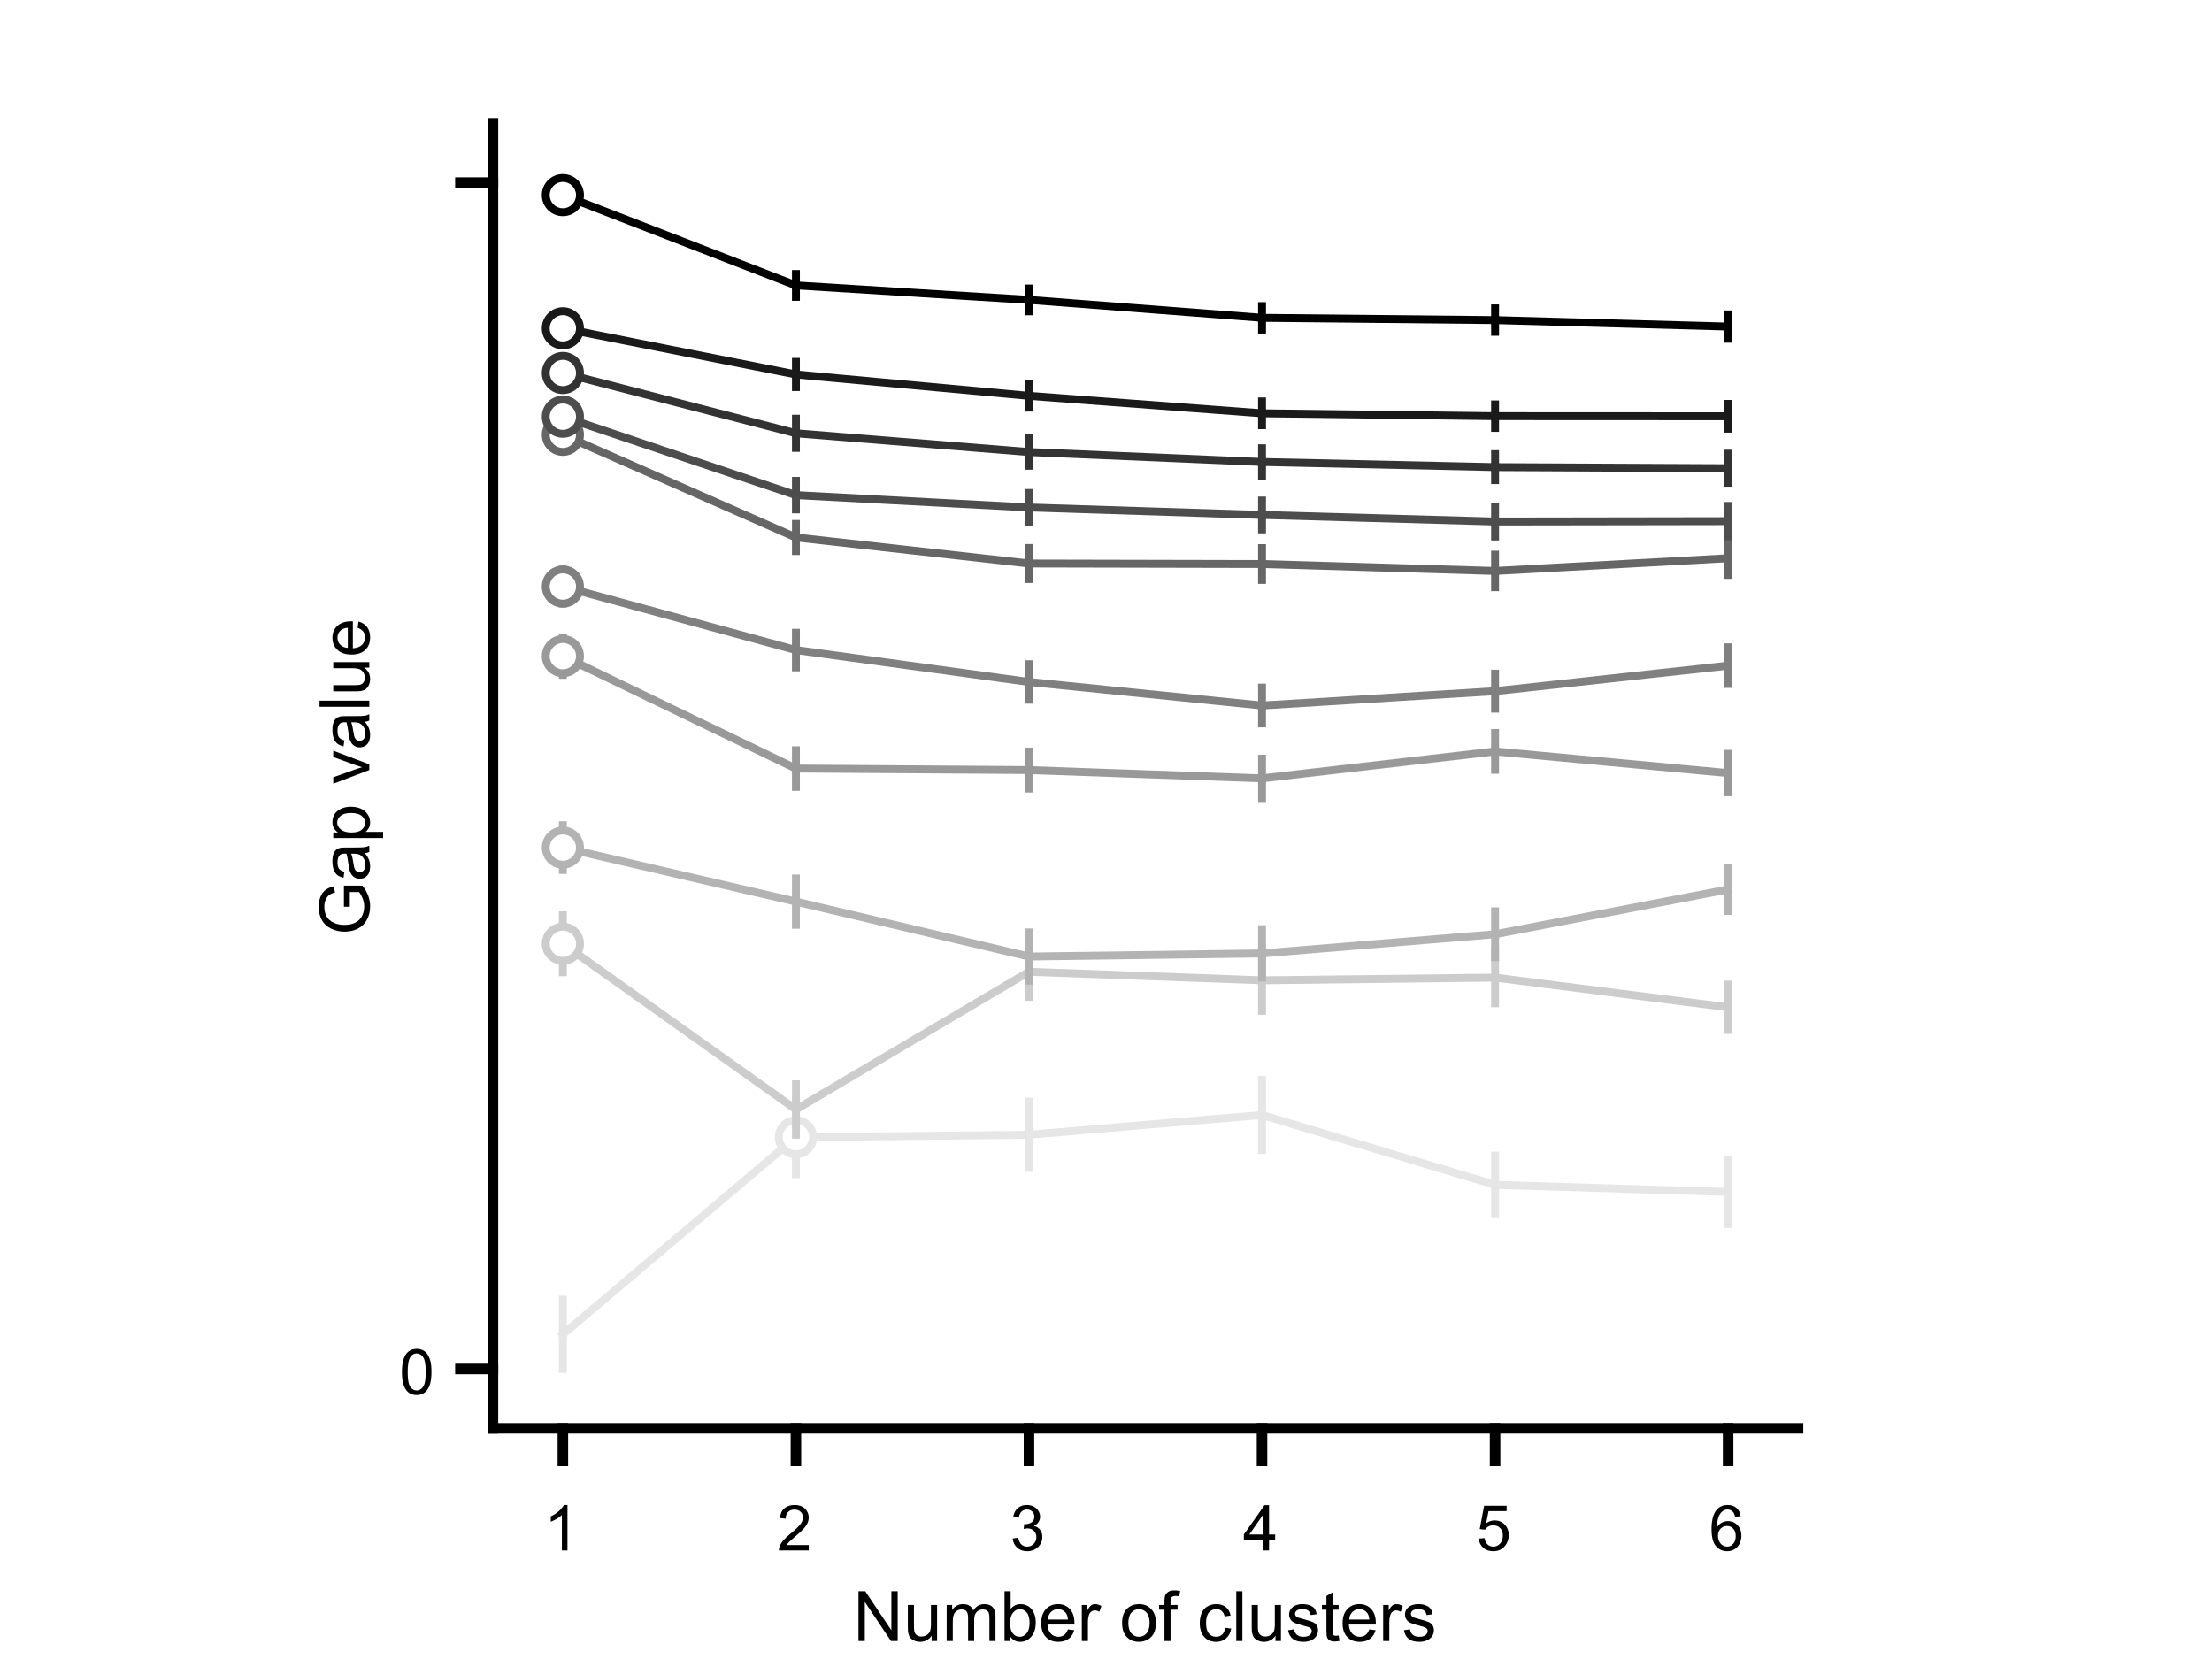 <?xml version="1.0"?>
<!DOCTYPE svg PUBLIC '-//W3C//DTD SVG 1.0//EN'
          'http://www.w3.org/TR/2001/REC-SVG-20010904/DTD/svg10.dtd'>
<svg xmlns:xlink="http://www.w3.org/1999/xlink" style="fill-opacity:1; color-rendering:auto; color-interpolation:auto; text-rendering:auto; stroke:black; stroke-linecap:square; stroke-miterlimit:10; shape-rendering:auto; stroke-opacity:1; fill:black; stroke-dasharray:none; font-weight:normal; stroke-width:1; font-family:'Dialog'; font-style:normal; stroke-linejoin:miter; font-size:12px; stroke-dashoffset:0; image-rendering:auto;" width="700" height="525" xmlns="http://www.w3.org/2000/svg"
><!--Generated by the Batik Graphics2D SVG Generator--><defs id="genericDefs"
  /><g
  ><defs id="defs1"
    ><clipPath clipPathUnits="userSpaceOnUse" id="clipPath1"
      ><path d="M0 0 L700 0 L700 525 L0 525 L0 0 Z"
      /></clipPath
    ></defs
    ><g style="fill:white; stroke:white;"
    ><rect x="0" y="0" width="700" style="clip-path:url(#clipPath1); stroke:none;" height="525"
    /></g
    ><g style="fill:white; text-rendering:optimizeSpeed; color-rendering:optimizeSpeed; image-rendering:optimizeSpeed; shape-rendering:crispEdges; stroke:white; color-interpolation:sRGB;"
    ><rect x="0" width="700" height="525" y="0" style="stroke:none;"
    /></g
    ><g style="stroke-linecap:butt; fill:rgb(230,230,230); text-rendering:geometricPrecision; image-rendering:optimizeQuality; color-rendering:optimizeQuality; stroke-linejoin:round; stroke:rgb(230,230,230); color-interpolation:linearRGB; stroke-width:2.5;"
    ><line y2="433.227" style="fill:none;" x1="178.125" x2="178.125" y1="422.257"
      /><line y2="371.573" style="fill:none;" x1="251.875" x2="251.875" y1="359.869"
      /><line y2="369.589" style="fill:none;" x1="325.625" x2="325.625" y1="359.092"
      /><line y2="363.933" style="fill:none;" x1="399.375" x2="399.375" y1="352.84"
      /><line y2="384.219" style="fill:none;" x1="473.125" x2="473.125" y1="374.962"
      /><line y2="387.336" style="fill:none;" x1="546.875" x2="546.875" y1="377.211"
      /><line y2="411.287" style="fill:none;" x1="178.125" x2="178.125" y1="422.257"
      /><line y2="348.166" style="fill:none;" x1="251.875" x2="251.875" y1="359.869"
      /><line y2="348.596" style="fill:none;" x1="325.625" x2="325.625" y1="359.092"
      /><line y2="341.747" style="fill:none;" x1="399.375" x2="399.375" y1="352.84"
      /><line y2="365.706" style="fill:none;" x1="473.125" x2="473.125" y1="374.962"
      /><line y2="367.086" style="fill:none;" x1="546.875" x2="546.875" y1="377.211"
      /><path d="M178.125 422.257 L251.875 359.869 L325.625 359.092 L399.375 352.84 L473.125 374.962 L546.875 377.211" style="fill:none; fill-rule:evenodd;"
    /></g
    ><g transform="translate(251.875,359.869)" style="fill:white; text-rendering:geometricPrecision; color-rendering:optimizeQuality; image-rendering:optimizeQuality; color-interpolation:linearRGB; stroke:white;"
    ><circle r="5.417" style="stroke:none;" cx="0" cy="0"
    /></g
    ><g transform="translate(251.875,359.869)" style="stroke-linecap:butt; fill:rgb(230,230,230); text-rendering:geometricPrecision; image-rendering:optimizeQuality; color-rendering:optimizeQuality; stroke-linejoin:round; stroke:rgb(230,230,230); color-interpolation:linearRGB; stroke-width:2.5;"
    ><path style="stroke:none;" d="M0 -4.167 C2.301 -4.167 4.167 -2.301 4.167 0 L4.167 0 C4.167 2.301 2.301 4.167 -0 4.167 C-2.301 4.167 -4.167 2.301 -4.167 -0 C-4.167 -2.301 -2.301 -4.167 0 -4.167 ZM0 -6.667 C-3.682 -6.667 -6.667 -3.682 -6.667 -0 C-6.667 3.682 -3.682 6.667 -0 6.667 C3.682 6.667 6.667 3.682 6.667 0 L6.667 0 C6.667 -3.682 3.682 -6.667 0 -6.667 Z"
      /><line transform="translate(-251.875,-359.869)" x1="178.125" x2="178.125" y1="298.65" style="fill:none; stroke:rgb(204,204,204);" y2="307.671"
      /><line transform="translate(-251.875,-359.869)" x1="251.875" x2="251.875" y1="351.1" style="fill:none; stroke:rgb(204,204,204);" y2="359.073"
      /><line transform="translate(-251.875,-359.869)" x1="325.625" x2="325.625" y1="307.519" style="fill:none; stroke:rgb(204,204,204);" y2="315.446"
      /><line transform="translate(-251.875,-359.869)" x1="399.375" x2="399.375" y1="310.221" style="fill:none; stroke:rgb(204,204,204);" y2="319.868"
      /><line transform="translate(-251.875,-359.869)" x1="473.125" x2="473.125" y1="309.365" style="fill:none; stroke:rgb(204,204,204);" y2="317.476"
      /><line transform="translate(-251.875,-359.869)" x1="546.875" x2="546.875" y1="318.76" style="fill:none; stroke:rgb(204,204,204);" y2="325.94"
      /><line transform="translate(-251.875,-359.869)" x1="178.125" x2="178.125" y1="298.65" style="fill:none; stroke:rgb(204,204,204);" y2="289.629"
      /><line transform="translate(-251.875,-359.869)" x1="251.875" x2="251.875" y1="351.1" style="fill:none; stroke:rgb(204,204,204);" y2="343.127"
      /><line transform="translate(-251.875,-359.869)" x1="325.625" x2="325.625" y1="307.519" style="fill:none; stroke:rgb(204,204,204);" y2="299.593"
      /><line transform="translate(-251.875,-359.869)" x1="399.375" x2="399.375" y1="310.221" style="fill:none; stroke:rgb(204,204,204);" y2="300.575"
      /><line transform="translate(-251.875,-359.869)" x1="473.125" x2="473.125" y1="309.365" style="fill:none; stroke:rgb(204,204,204);" y2="301.255"
      /><line transform="translate(-251.875,-359.869)" x1="546.875" x2="546.875" y1="318.76" style="fill:none; stroke:rgb(204,204,204);" y2="311.58"
      /><path d="M178.125 298.65 L251.875 351.1 L325.625 307.519 L399.375 310.221 L473.125 309.365 L546.875 318.76" style="fill:none; fill-rule:evenodd; stroke:rgb(204,204,204);" transform="translate(-251.875,-359.869)"
    /></g
    ><g transform="translate(178.125,298.65)" style="fill:white; text-rendering:geometricPrecision; color-rendering:optimizeQuality; image-rendering:optimizeQuality; color-interpolation:linearRGB; stroke:white;"
    ><circle r="5.417" style="stroke:none;" cx="0" cy="0"
    /></g
    ><g transform="translate(178.125,298.65)" style="stroke-linecap:butt; fill:rgb(204,204,204); text-rendering:geometricPrecision; image-rendering:optimizeQuality; color-rendering:optimizeQuality; stroke-linejoin:round; stroke:rgb(204,204,204); color-interpolation:linearRGB; stroke-width:2.5;"
    ><path style="stroke:none;" d="M0 -4.167 C2.301 -4.167 4.167 -2.301 4.167 0 L4.167 0 C4.167 2.301 2.301 4.167 -0 4.167 C-2.301 4.167 -4.167 2.301 -4.167 -0 C-4.167 -2.301 -2.301 -4.167 0 -4.167 ZM0 -6.667 C-3.682 -6.667 -6.667 -3.682 -6.667 -0 C-6.667 3.682 -3.682 6.667 -0 6.667 C3.682 6.667 6.667 3.682 6.667 0 L6.667 0 C6.667 -3.682 3.682 -6.667 0 -6.667 Z"
      /><line transform="translate(-178.125,-298.65)" x1="178.125" x2="178.125" y1="268.227" style="fill:none; stroke:rgb(179,179,179);" y2="275.311"
      /><line transform="translate(-178.125,-298.65)" x1="251.875" x2="251.875" y1="285.329" style="fill:none; stroke:rgb(179,179,179);" y2="292.664"
      /><line transform="translate(-178.125,-298.65)" x1="325.625" x2="325.625" y1="302.696" style="fill:none; stroke:rgb(179,179,179);" y2="310.337"
      /><line transform="translate(-178.125,-298.65)" x1="399.375" x2="399.375" y1="301.716" style="fill:none; stroke:rgb(179,179,179);" y2="309.368"
      /><line transform="translate(-178.125,-298.65)" x1="473.125" x2="473.125" y1="295.641" style="fill:none; stroke:rgb(179,179,179);" y2="302.897"
      /><line transform="translate(-178.125,-298.65)" x1="546.875" x2="546.875" y1="281.461" style="fill:none; stroke:rgb(179,179,179);" y2="288.278"
      /><line transform="translate(-178.125,-298.65)" x1="178.125" x2="178.125" y1="268.227" style="fill:none; stroke:rgb(179,179,179);" y2="261.144"
      /><line transform="translate(-178.125,-298.65)" x1="251.875" x2="251.875" y1="285.329" style="fill:none; stroke:rgb(179,179,179);" y2="277.994"
      /><line transform="translate(-178.125,-298.65)" x1="325.625" x2="325.625" y1="302.696" style="fill:none; stroke:rgb(179,179,179);" y2="295.055"
      /><line transform="translate(-178.125,-298.65)" x1="399.375" x2="399.375" y1="301.716" style="fill:none; stroke:rgb(179,179,179);" y2="294.063"
      /><line transform="translate(-178.125,-298.65)" x1="473.125" x2="473.125" y1="295.641" style="fill:none; stroke:rgb(179,179,179);" y2="288.386"
      /><line transform="translate(-178.125,-298.65)" x1="546.875" x2="546.875" y1="281.461" style="fill:none; stroke:rgb(179,179,179);" y2="274.643"
      /><path d="M178.125 268.227 L251.875 285.329 L325.625 302.696 L399.375 301.716 L473.125 295.641 L546.875 281.461" style="fill:none; fill-rule:evenodd; stroke:rgb(179,179,179);" transform="translate(-178.125,-298.65)"
    /></g
    ><g transform="translate(178.125,268.227)" style="fill:white; text-rendering:geometricPrecision; color-rendering:optimizeQuality; image-rendering:optimizeQuality; color-interpolation:linearRGB; stroke:white;"
    ><circle r="5.417" style="stroke:none;" cx="0" cy="0"
    /></g
    ><g transform="translate(178.125,268.227)" style="stroke-linecap:butt; fill:rgb(179,179,179); text-rendering:geometricPrecision; image-rendering:optimizeQuality; color-rendering:optimizeQuality; stroke-linejoin:round; stroke:rgb(179,179,179); color-interpolation:linearRGB; stroke-width:2.5;"
    ><path style="stroke:none;" d="M0 -4.167 C2.301 -4.167 4.167 -2.301 4.167 0 L4.167 0 C4.167 2.301 2.301 4.167 -0 4.167 C-2.301 4.167 -4.167 2.301 -4.167 -0 C-4.167 -2.301 -2.301 -4.167 0 -4.167 ZM0 -6.667 C-3.682 -6.667 -6.667 -3.682 -6.667 -0 C-6.667 3.682 -3.682 6.667 -0 6.667 C3.682 6.667 6.667 3.682 6.667 0 L6.667 0 C6.667 -3.682 3.682 -6.667 0 -6.667 Z"
      /><line transform="translate(-178.125,-268.227)" x1="178.125" x2="178.125" y1="207.637" style="fill:none; stroke:rgb(153,153,153);" y2="213.559"
      /><line transform="translate(-178.125,-268.227)" x1="251.875" x2="251.875" y1="243.214" style="fill:none; stroke:rgb(153,153,153);" y2="249.012"
      /><line transform="translate(-178.125,-268.227)" x1="325.625" x2="325.625" y1="243.697" style="fill:none; stroke:rgb(153,153,153);" y2="249.548"
      /><line transform="translate(-178.125,-268.227)" x1="399.375" x2="399.375" y1="246.319" style="fill:none; stroke:rgb(153,153,153);" y2="252.541"
      /><line transform="translate(-178.125,-268.227)" x1="473.125" x2="473.125" y1="237.796" style="fill:none; stroke:rgb(153,153,153);" y2="243.618"
      /><line transform="translate(-178.125,-268.227)" x1="546.875" x2="546.875" y1="244.647" style="fill:none; stroke:rgb(153,153,153);" y2="250.727"
      /><line transform="translate(-178.125,-268.227)" x1="178.125" x2="178.125" y1="207.637" style="fill:none; stroke:rgb(153,153,153);" y2="201.714"
      /><line transform="translate(-178.125,-268.227)" x1="251.875" x2="251.875" y1="243.214" style="fill:none; stroke:rgb(153,153,153);" y2="237.417"
      /><line transform="translate(-178.125,-268.227)" x1="325.625" x2="325.625" y1="243.697" style="fill:none; stroke:rgb(153,153,153);" y2="237.845"
      /><line transform="translate(-178.125,-268.227)" x1="399.375" x2="399.375" y1="246.319" style="fill:none; stroke:rgb(153,153,153);" y2="240.096"
      /><line transform="translate(-178.125,-268.227)" x1="473.125" x2="473.125" y1="237.796" style="fill:none; stroke:rgb(153,153,153);" y2="231.975"
      /><line transform="translate(-178.125,-268.227)" x1="546.875" x2="546.875" y1="244.647" style="fill:none; stroke:rgb(153,153,153);" y2="238.566"
      /><path d="M178.125 207.637 L251.875 243.214 L325.625 243.697 L399.375 246.319 L473.125 237.796 L546.875 244.647" style="fill:none; fill-rule:evenodd; stroke:rgb(153,153,153);" transform="translate(-178.125,-268.227)"
    /></g
    ><g transform="translate(178.125,207.637)" style="fill:white; text-rendering:geometricPrecision; color-rendering:optimizeQuality; image-rendering:optimizeQuality; color-interpolation:linearRGB; stroke:white;"
    ><circle r="5.417" style="stroke:none;" cx="0" cy="0"
    /></g
    ><g transform="translate(178.125,207.637)" style="stroke-linecap:butt; fill:rgb(153,153,153); text-rendering:geometricPrecision; image-rendering:optimizeQuality; color-rendering:optimizeQuality; stroke-linejoin:round; stroke:rgb(153,153,153); color-interpolation:linearRGB; stroke-width:2.5;"
    ><path style="stroke:none;" d="M0 -4.167 C2.301 -4.167 4.167 -2.301 4.167 0 L4.167 0 C4.167 2.301 2.301 4.167 -0 4.167 C-2.301 4.167 -4.167 2.301 -4.167 -0 C-4.167 -2.301 -2.301 -4.167 0 -4.167 ZM0 -6.667 C-3.682 -6.667 -6.667 -3.682 -6.667 -0 C-6.667 3.682 -3.682 6.667 -0 6.667 C3.682 6.667 6.667 3.682 6.667 0 L6.667 0 C6.667 -3.682 3.682 -6.667 0 -6.667 Z"
      /><line transform="translate(-178.125,-207.637)" x1="178.125" x2="178.125" y1="185.618" style="fill:none; stroke:gray;" y2="190.967"
      /><line transform="translate(-178.125,-207.637)" x1="251.875" x2="251.875" y1="205.715" style="fill:none; stroke:gray;" y2="211.199"
      /><line transform="translate(-178.125,-207.637)" x1="325.625" x2="325.625" y1="215.812" style="fill:none; stroke:gray;" y2="221.43"
      /><line transform="translate(-178.125,-207.637)" x1="399.375" x2="399.375" y1="223.266" style="fill:none; stroke:gray;" y2="228.933"
      /><line transform="translate(-178.125,-207.637)" x1="473.125" x2="473.125" y1="218.72" style="fill:none; stroke:gray;" y2="224.257"
      /><line transform="translate(-178.125,-207.637)" x1="546.875" x2="546.875" y1="210.647" style="fill:none; stroke:gray;" y2="216.449"
      /><line transform="translate(-178.125,-207.637)" x1="178.125" x2="178.125" y1="185.618" style="fill:none; stroke:gray;" y2="180.27"
      /><line transform="translate(-178.125,-207.637)" x1="251.875" x2="251.875" y1="205.715" style="fill:none; stroke:gray;" y2="200.231"
      /><line transform="translate(-178.125,-207.637)" x1="325.625" x2="325.625" y1="215.812" style="fill:none; stroke:gray;" y2="210.193"
      /><line transform="translate(-178.125,-207.637)" x1="399.375" x2="399.375" y1="223.266" style="fill:none; stroke:gray;" y2="217.6"
      /><line transform="translate(-178.125,-207.637)" x1="473.125" x2="473.125" y1="218.72" style="fill:none; stroke:gray;" y2="213.183"
      /><line transform="translate(-178.125,-207.637)" x1="546.875" x2="546.875" y1="210.647" style="fill:none; stroke:gray;" y2="204.845"
      /><path d="M178.125 185.618 L251.875 205.715 L325.625 215.812 L399.375 223.266 L473.125 218.72 L546.875 210.647" style="fill:none; fill-rule:evenodd; stroke:gray;" transform="translate(-178.125,-207.637)"
    /></g
    ><g transform="translate(178.125,185.618)" style="fill:white; text-rendering:geometricPrecision; color-rendering:optimizeQuality; image-rendering:optimizeQuality; color-interpolation:linearRGB; stroke:white;"
    ><circle r="5.417" style="stroke:none;" cx="0" cy="0"
    /></g
    ><g transform="translate(178.125,185.618)" style="stroke-linecap:butt; fill:gray; text-rendering:geometricPrecision; image-rendering:optimizeQuality; color-rendering:optimizeQuality; stroke-linejoin:round; stroke:gray; color-interpolation:linearRGB; stroke-width:2.5;"
    ><path style="stroke:none;" d="M0 -4.167 C2.301 -4.167 4.167 -2.301 4.167 0 L4.167 0 C4.167 2.301 2.301 4.167 -0 4.167 C-2.301 4.167 -4.167 2.301 -4.167 -0 C-4.167 -2.301 -2.301 -4.167 0 -4.167 ZM0 -6.667 C-3.682 -6.667 -6.667 -3.682 -6.667 -0 C-6.667 3.682 -3.682 6.667 -0 6.667 C3.682 6.667 6.667 3.682 6.667 0 L6.667 0 C6.667 -3.682 3.682 -6.667 0 -6.667 Z"
      /><line transform="translate(-178.125,-185.618)" x1="178.125" x2="178.125" y1="137.591" style="fill:none; stroke:rgb(102,102,102);" y2="142.396"
      /><line transform="translate(-178.125,-185.618)" x1="251.875" x2="251.875" y1="170.084" style="fill:none; stroke:rgb(102,102,102);" y2="174.375"
      /><line transform="translate(-178.125,-185.618)" x1="325.625" x2="325.625" y1="178.325" style="fill:none; stroke:rgb(102,102,102);" y2="183.233"
      /><line transform="translate(-178.125,-185.618)" x1="399.375" x2="399.375" y1="178.486" style="fill:none; stroke:rgb(102,102,102);" y2="183.518"
      /><line transform="translate(-178.125,-185.618)" x1="473.125" x2="473.125" y1="180.683" style="fill:none; stroke:rgb(102,102,102);" y2="185.836"
      /><line transform="translate(-178.125,-185.618)" x1="546.875" x2="546.875" y1="176.661" style="fill:none; stroke:rgb(102,102,102);" y2="181.928"
      /><line transform="translate(-178.125,-185.618)" x1="178.125" x2="178.125" y1="137.591" style="fill:none; stroke:rgb(102,102,102);" y2="132.786"
      /><line transform="translate(-178.125,-185.618)" x1="251.875" x2="251.875" y1="170.084" style="fill:none; stroke:rgb(102,102,102);" y2="165.792"
      /><line transform="translate(-178.125,-185.618)" x1="325.625" x2="325.625" y1="178.325" style="fill:none; stroke:rgb(102,102,102);" y2="173.417"
      /><line transform="translate(-178.125,-185.618)" x1="399.375" x2="399.375" y1="178.486" style="fill:none; stroke:rgb(102,102,102);" y2="173.454"
      /><line transform="translate(-178.125,-185.618)" x1="473.125" x2="473.125" y1="180.683" style="fill:none; stroke:rgb(102,102,102);" y2="175.53"
      /><line transform="translate(-178.125,-185.618)" x1="546.875" x2="546.875" y1="176.661" style="fill:none; stroke:rgb(102,102,102);" y2="171.393"
      /><path d="M178.125 137.591 L251.875 170.084 L325.625 178.325 L399.375 178.486 L473.125 180.683 L546.875 176.661" style="fill:none; fill-rule:evenodd; stroke:rgb(102,102,102);" transform="translate(-178.125,-185.618)"
    /></g
    ><g transform="translate(178.125,137.591)" style="fill:white; text-rendering:geometricPrecision; color-rendering:optimizeQuality; image-rendering:optimizeQuality; color-interpolation:linearRGB; stroke:white;"
    ><circle r="5.417" style="stroke:none;" cx="0" cy="0"
    /></g
    ><g transform="translate(178.125,137.591)" style="stroke-linecap:butt; fill:rgb(102,102,102); text-rendering:geometricPrecision; image-rendering:optimizeQuality; color-rendering:optimizeQuality; stroke-linejoin:round; stroke:rgb(102,102,102); color-interpolation:linearRGB; stroke-width:2.5;"
    ><path style="stroke:none;" d="M0 -4.167 C2.301 -4.167 4.167 -2.301 4.167 0 L4.167 0 C4.167 2.301 2.301 4.167 -0 4.167 C-2.301 4.167 -4.167 2.301 -4.167 -0 C-4.167 -2.301 -2.301 -4.167 0 -4.167 ZM0 -6.667 C-3.682 -6.667 -6.667 -3.682 -6.667 -0 C-6.667 3.682 -3.682 6.667 -0 6.667 C3.682 6.667 6.667 3.682 6.667 0 L6.667 0 C6.667 -3.682 3.682 -6.667 0 -6.667 Z"
      /><line transform="translate(-178.125,-137.591)" x1="178.125" x2="178.125" y1="131.863" style="fill:none; stroke:rgb(77,77,77);" y2="136.369"
      /><line transform="translate(-178.125,-137.591)" x1="251.875" x2="251.875" y1="156.686" style="fill:none; stroke:rgb(77,77,77);" y2="161.205"
      /><line transform="translate(-178.125,-137.591)" x1="325.625" x2="325.625" y1="160.592" style="fill:none; stroke:rgb(77,77,77);" y2="165.185"
      /><line transform="translate(-178.125,-137.591)" x1="399.375" x2="399.375" y1="162.959" style="fill:none; stroke:rgb(77,77,77);" y2="167.53"
      /><line transform="translate(-178.125,-137.591)" x1="473.125" x2="473.125" y1="165.043" style="fill:none; stroke:rgb(77,77,77);" y2="169.796"
      /><line transform="translate(-178.125,-137.591)" x1="546.875" x2="546.875" y1="164.924" style="fill:none; stroke:rgb(77,77,77);" y2="169.741"
      /><line transform="translate(-178.125,-137.591)" x1="178.125" x2="178.125" y1="131.863" style="fill:none; stroke:rgb(77,77,77);" y2="127.358"
      /><line transform="translate(-178.125,-137.591)" x1="251.875" x2="251.875" y1="156.686" style="fill:none; stroke:rgb(77,77,77);" y2="152.167"
      /><line transform="translate(-178.125,-137.591)" x1="325.625" x2="325.625" y1="160.592" style="fill:none; stroke:rgb(77,77,77);" y2="156"
      /><line transform="translate(-178.125,-137.591)" x1="399.375" x2="399.375" y1="162.959" style="fill:none; stroke:rgb(77,77,77);" y2="158.389"
      /><line transform="translate(-178.125,-137.591)" x1="473.125" x2="473.125" y1="165.043" style="fill:none; stroke:rgb(77,77,77);" y2="160.29"
      /><line transform="translate(-178.125,-137.591)" x1="546.875" x2="546.875" y1="164.924" style="fill:none; stroke:rgb(77,77,77);" y2="160.107"
      /><path d="M178.125 131.863 L251.875 156.686 L325.625 160.592 L399.375 162.959 L473.125 165.043 L546.875 164.924" style="fill:none; fill-rule:evenodd; stroke:rgb(77,77,77);" transform="translate(-178.125,-137.591)"
    /></g
    ><g transform="translate(178.125,131.863)" style="fill:white; text-rendering:geometricPrecision; color-rendering:optimizeQuality; image-rendering:optimizeQuality; color-interpolation:linearRGB; stroke:white;"
    ><circle r="5.417" style="stroke:none;" cx="0" cy="0"
    /></g
    ><g transform="translate(178.125,131.863)" style="stroke-linecap:butt; fill:rgb(77,77,77); text-rendering:geometricPrecision; image-rendering:optimizeQuality; color-rendering:optimizeQuality; stroke-linejoin:round; stroke:rgb(77,77,77); color-interpolation:linearRGB; stroke-width:2.5;"
    ><path style="stroke:none;" d="M0 -4.167 C2.301 -4.167 4.167 -2.301 4.167 0 L4.167 0 C4.167 2.301 2.301 4.167 -0 4.167 C-2.301 4.167 -4.167 2.301 -4.167 -0 C-4.167 -2.301 -2.301 -4.167 0 -4.167 ZM0 -6.667 C-3.682 -6.667 -6.667 -3.682 -6.667 -0 C-6.667 3.682 -3.682 6.667 -0 6.667 C3.682 6.667 6.667 3.682 6.667 0 L6.667 0 C6.667 -3.682 3.682 -6.667 0 -6.667 Z"
      /><line transform="translate(-178.125,-131.863)" x1="178.125" x2="178.125" y1="118.03" style="fill:none; stroke:rgb(51,51,51);" y2="122.31"
      /><line transform="translate(-178.125,-131.863)" x1="251.875" x2="251.875" y1="137.115" style="fill:none; stroke:rgb(51,51,51);" y2="141.73"
      /><line transform="translate(-178.125,-131.863)" x1="325.625" x2="325.625" y1="143.047" style="fill:none; stroke:rgb(51,51,51);" y2="147.394"
      /><line transform="translate(-178.125,-131.863)" x1="399.375" x2="399.375" y1="146.195" style="fill:none; stroke:rgb(51,51,51);" y2="150.533"
      /><line transform="translate(-178.125,-131.863)" x1="473.125" x2="473.125" y1="147.822" style="fill:none; stroke:rgb(51,51,51);" y2="151.923"
      /><line transform="translate(-178.125,-131.863)" x1="546.875" x2="546.875" y1="148.166" style="fill:none; stroke:rgb(51,51,51);" y2="152.765"
      /><line transform="translate(-178.125,-131.863)" x1="178.125" x2="178.125" y1="118.03" style="fill:none; stroke:rgb(51,51,51);" y2="113.75"
      /><line transform="translate(-178.125,-131.863)" x1="251.875" x2="251.875" y1="137.115" style="fill:none; stroke:rgb(51,51,51);" y2="132.5"
      /><line transform="translate(-178.125,-131.863)" x1="325.625" x2="325.625" y1="143.047" style="fill:none; stroke:rgb(51,51,51);" y2="138.7"
      /><line transform="translate(-178.125,-131.863)" x1="399.375" x2="399.375" y1="146.195" style="fill:none; stroke:rgb(51,51,51);" y2="141.856"
      /><line transform="translate(-178.125,-131.863)" x1="473.125" x2="473.125" y1="147.822" style="fill:none; stroke:rgb(51,51,51);" y2="143.721"
      /><line transform="translate(-178.125,-131.863)" x1="546.875" x2="546.875" y1="148.166" style="fill:none; stroke:rgb(51,51,51);" y2="143.567"
      /><path d="M178.125 118.03 L251.875 137.115 L325.625 143.047 L399.375 146.195 L473.125 147.822 L546.875 148.166" style="fill:none; fill-rule:evenodd; stroke:rgb(51,51,51);" transform="translate(-178.125,-131.863)"
    /></g
    ><g transform="translate(178.125,118.03)" style="fill:white; text-rendering:geometricPrecision; color-rendering:optimizeQuality; image-rendering:optimizeQuality; color-interpolation:linearRGB; stroke:white;"
    ><circle r="5.417" style="stroke:none;" cx="0" cy="0"
    /></g
    ><g transform="translate(178.125,118.03)" style="stroke-linecap:butt; fill:rgb(51,51,51); text-rendering:geometricPrecision; image-rendering:optimizeQuality; color-rendering:optimizeQuality; stroke-linejoin:round; stroke:rgb(51,51,51); color-interpolation:linearRGB; stroke-width:2.5;"
    ><path style="stroke:none;" d="M0 -4.167 C2.301 -4.167 4.167 -2.301 4.167 0 L4.167 0 C4.167 2.301 2.301 4.167 -0 4.167 C-2.301 4.167 -4.167 2.301 -4.167 -0 C-4.167 -2.301 -2.301 -4.167 0 -4.167 ZM0 -6.667 C-3.682 -6.667 -6.667 -3.682 -6.667 -0 C-6.667 3.682 -3.682 6.667 -0 6.667 C3.682 6.667 6.667 3.682 6.667 0 L6.667 0 C6.667 -3.682 3.682 -6.667 0 -6.667 Z"
      /><line transform="translate(-178.125,-118.03)" x1="178.125" x2="178.125" y1="103.887" style="fill:none; stroke:rgb(26,26,26);" y2="107.7"
      /><line transform="translate(-178.125,-118.03)" x1="251.875" x2="251.875" y1="118.498" style="fill:none; stroke:rgb(26,26,26);" y2="122.483"
      /><line transform="translate(-178.125,-118.03)" x1="325.625" x2="325.625" y1="125.266" style="fill:none; stroke:rgb(26,26,26);" y2="128.979"
      /><line transform="translate(-178.125,-118.03)" x1="399.375" x2="399.375" y1="130.791" style="fill:none; stroke:rgb(26,26,26);" y2="134.554"
      /><line transform="translate(-178.125,-118.03)" x1="473.125" x2="473.125" y1="131.697" style="fill:none; stroke:rgb(26,26,26);" y2="135.412"
      /><line transform="translate(-178.125,-118.03)" x1="546.875" x2="546.875" y1="131.732" style="fill:none; stroke:rgb(26,26,26);" y2="135.649"
      /><line transform="translate(-178.125,-118.03)" x1="178.125" x2="178.125" y1="103.887" style="fill:none; stroke:rgb(26,26,26);" y2="100.075"
      /><line transform="translate(-178.125,-118.03)" x1="251.875" x2="251.875" y1="118.498" style="fill:none; stroke:rgb(26,26,26);" y2="114.513"
      /><line transform="translate(-178.125,-118.03)" x1="325.625" x2="325.625" y1="125.266" style="fill:none; stroke:rgb(26,26,26);" y2="121.552"
      /><line transform="translate(-178.125,-118.03)" x1="399.375" x2="399.375" y1="130.791" style="fill:none; stroke:rgb(26,26,26);" y2="127.029"
      /><line transform="translate(-178.125,-118.03)" x1="473.125" x2="473.125" y1="131.697" style="fill:none; stroke:rgb(26,26,26);" y2="127.983"
      /><line transform="translate(-178.125,-118.03)" x1="546.875" x2="546.875" y1="131.732" style="fill:none; stroke:rgb(26,26,26);" y2="127.814"
      /><path d="M178.125 103.887 L251.875 118.498 L325.625 125.266 L399.375 130.791 L473.125 131.697 L546.875 131.732" style="fill:none; fill-rule:evenodd; stroke:rgb(26,26,26);" transform="translate(-178.125,-118.03)"
    /></g
    ><g transform="translate(178.125,103.887)" style="fill:white; text-rendering:geometricPrecision; color-rendering:optimizeQuality; image-rendering:optimizeQuality; color-interpolation:linearRGB; stroke:white;"
    ><circle r="5.417" style="stroke:none;" cx="0" cy="0"
    /></g
    ><g transform="translate(178.125,103.887)" style="stroke-linecap:butt; fill:rgb(26,26,26); text-rendering:geometricPrecision; image-rendering:optimizeQuality; color-rendering:optimizeQuality; stroke-linejoin:round; stroke:rgb(26,26,26); color-interpolation:linearRGB; stroke-width:2.5;"
    ><path style="stroke:none;" d="M0 -4.167 C2.301 -4.167 4.167 -2.301 4.167 0 L4.167 0 C4.167 2.301 2.301 4.167 -0 4.167 C-2.301 4.167 -4.167 2.301 -4.167 -0 C-4.167 -2.301 -2.301 -4.167 0 -4.167 ZM0 -6.667 C-3.682 -6.667 -6.667 -3.682 -6.667 -0 C-6.667 3.682 -3.682 6.667 -0 6.667 C3.682 6.667 6.667 3.682 6.667 0 L6.667 0 C6.667 -3.682 3.682 -6.667 0 -6.667 Z"
      /><line transform="translate(-178.125,-103.887)" x1="178.125" x2="178.125" y1="61.737" style="fill:none; stroke:black;" y2="65.701"
      /><line transform="translate(-178.125,-103.887)" x1="251.875" x2="251.875" y1="90.313" style="fill:none; stroke:black;" y2="93.93"
      /><line transform="translate(-178.125,-103.887)" x1="325.625" x2="325.625" y1="94.899" style="fill:none; stroke:black;" y2="98.501"
      /><line transform="translate(-178.125,-103.887)" x1="399.375" x2="399.375" y1="100.574" style="fill:none; stroke:black;" y2="104.293"
      /><line transform="translate(-178.125,-103.887)" x1="473.125" x2="473.125" y1="101.294" style="fill:none; stroke:black;" y2="105.003"
      /><line transform="translate(-178.125,-103.887)" x1="546.875" x2="546.875" y1="103.34" style="fill:none; stroke:black;" y2="107.181"
      /><line transform="translate(-178.125,-103.887)" x1="178.125" x2="178.125" y1="61.737" style="fill:none; stroke:black;" y2="57.773"
      /><line transform="translate(-178.125,-103.887)" x1="251.875" x2="251.875" y1="90.313" style="fill:none; stroke:black;" y2="86.697"
      /><line transform="translate(-178.125,-103.887)" x1="325.625" x2="325.625" y1="94.899" style="fill:none; stroke:black;" y2="91.297"
      /><line transform="translate(-178.125,-103.887)" x1="399.375" x2="399.375" y1="100.574" style="fill:none; stroke:black;" y2="96.854"
      /><line transform="translate(-178.125,-103.887)" x1="473.125" x2="473.125" y1="101.294" style="fill:none; stroke:black;" y2="97.585"
      /><line transform="translate(-178.125,-103.887)" x1="546.875" x2="546.875" y1="103.34" style="fill:none; stroke:black;" y2="99.498"
      /><path d="M178.125 61.737 L251.875 90.313 L325.625 94.899 L399.375 100.574 L473.125 101.294 L546.875 103.34" style="fill:none; fill-rule:evenodd; stroke:black;" transform="translate(-178.125,-103.887)"
    /></g
    ><g transform="translate(178.125,61.737)" style="fill:white; text-rendering:geometricPrecision; color-rendering:optimizeQuality; image-rendering:optimizeQuality; color-interpolation:linearRGB; stroke:white;"
    ><circle r="5.417" style="stroke:none;" cx="0" cy="0"
    /></g
    ><g transform="translate(178.125,61.737)" style="stroke-linecap:butt; text-rendering:geometricPrecision; color-rendering:optimizeQuality; image-rendering:optimizeQuality; stroke-linejoin:round; color-interpolation:linearRGB; stroke-width:2.5;"
    ><path style="stroke:none;" d="M0 -4.167 C2.301 -4.167 4.167 -2.301 4.167 0 L4.167 0 C4.167 2.301 2.301 4.167 -0 4.167 C-2.301 4.167 -4.167 2.301 -4.167 -0 C-4.167 -2.301 -2.301 -4.167 0 -4.167 ZM0 -6.667 C-3.682 -6.667 -6.667 -3.682 -6.667 -0 C-6.667 3.682 -3.682 6.667 -0 6.667 C3.682 6.667 6.667 3.682 6.667 0 L6.667 0 C6.667 -3.682 3.682 -6.667 0 -6.667 Z"
      /><line transform="translate(-178.125,-61.737)" x1="156" x2="569" y1="452" style="stroke-linecap:square; fill:none; stroke-width:3.333;" y2="452"
      /><line transform="translate(-178.125,-61.737)" x1="178.125" x2="178.125" y1="452" style="stroke-linecap:square; fill:none; stroke-width:3.333;" y2="462.3"
      /><line transform="translate(-178.125,-61.737)" x1="251.875" x2="251.875" y1="452" style="stroke-linecap:square; fill:none; stroke-width:3.333;" y2="462.3"
      /><line transform="translate(-178.125,-61.737)" x1="325.625" x2="325.625" y1="452" style="stroke-linecap:square; fill:none; stroke-width:3.333;" y2="462.3"
      /><line transform="translate(-178.125,-61.737)" x1="399.375" x2="399.375" y1="452" style="stroke-linecap:square; fill:none; stroke-width:3.333;" y2="462.3"
      /><line transform="translate(-178.125,-61.737)" x1="473.125" x2="473.125" y1="452" style="stroke-linecap:square; fill:none; stroke-width:3.333;" y2="462.3"
      /><line transform="translate(-178.125,-61.737)" x1="546.875" x2="546.875" y1="452" style="stroke-linecap:square; fill:none; stroke-width:3.333;" y2="462.3"
    /></g
    ><g transform="translate(178.125,469.633)" style="font-size:20px; text-rendering:geometricPrecision; color-rendering:optimizeQuality; image-rendering:optimizeQuality; font-family:'SansSerif'; color-interpolation:linearRGB;"
    ><path style="stroke:none;" d="M1.453 21 L-0.312 21 L-0.312 9.797 Q-0.938 10.406 -1.969 11.008 Q-3 11.609 -3.828 11.922 L-3.828 10.219 Q-2.344 9.531 -1.242 8.539 Q-0.141 7.547 0.312 6.625 L1.453 6.625 L1.453 21 Z"
    /></g
    ><g transform="translate(251.875,469.633)" style="font-size:20px; text-rendering:geometricPrecision; color-rendering:optimizeQuality; image-rendering:optimizeQuality; font-family:'SansSerif'; color-interpolation:linearRGB;"
    ><path style="stroke:none;" d="M4.062 19.312 L4.062 21 L-5.391 21 Q-5.406 20.359 -5.188 19.781 Q-4.828 18.812 -4.031 17.875 Q-3.234 16.938 -1.734 15.703 Q0.609 13.797 1.43 12.68 Q2.25 11.562 2.25 10.562 Q2.25 9.516 1.5 8.797 Q0.75 8.078 -0.453 8.078 Q-1.719 8.078 -2.484 8.844 Q-3.25 9.609 -3.25 10.953 L-5.062 10.766 Q-4.875 8.75 -3.664 7.688 Q-2.453 6.625 -0.406 6.625 Q1.641 6.625 2.844 7.766 Q4.047 8.906 4.047 10.594 Q4.047 11.453 3.695 12.289 Q3.344 13.125 2.531 14.039 Q1.719 14.953 -0.172 16.562 Q-1.766 17.891 -2.211 18.359 Q-2.656 18.828 -2.953 19.312 L4.062 19.312 Z"
    /></g
    ><g transform="translate(325.625,469.633)" style="font-size:20px; text-rendering:geometricPrecision; color-rendering:optimizeQuality; image-rendering:optimizeQuality; font-family:'SansSerif'; color-interpolation:linearRGB;"
    ><path style="stroke:none;" d="M-5.156 17.219 L-3.406 16.984 Q-3.094 18.484 -2.367 19.141 Q-1.641 19.797 -0.594 19.797 Q0.641 19.797 1.492 18.938 Q2.344 18.078 2.344 16.812 Q2.344 15.594 1.555 14.812 Q0.766 14.031 -0.453 14.031 Q-0.953 14.031 -1.688 14.219 L-1.5 12.672 Q-1.328 12.703 -1.219 12.703 Q-0.094 12.703 0.805 12.117 Q1.703 11.531 1.703 10.312 Q1.703 9.344 1.047 8.703 Q0.391 8.062 -0.641 8.062 Q-1.656 8.062 -2.344 8.711 Q-3.031 9.359 -3.219 10.641 L-4.984 10.328 Q-4.656 8.562 -3.516 7.594 Q-2.375 6.625 -0.672 6.625 Q0.5 6.625 1.484 7.125 Q2.469 7.625 2.992 8.5 Q3.516 9.375 3.516 10.344 Q3.516 11.266 3.016 12.031 Q2.516 12.797 1.547 13.25 Q2.812 13.531 3.516 14.461 Q4.219 15.391 4.219 16.766 Q4.219 18.641 2.852 19.945 Q1.484 21.25 -0.609 21.25 Q-2.5 21.25 -3.742 20.125 Q-4.984 19 -5.156 17.219 Z"
    /></g
    ><g transform="translate(399.375,469.633)" style="font-size:20px; text-rendering:geometricPrecision; color-rendering:optimizeQuality; image-rendering:optimizeQuality; font-family:'SansSerif'; color-interpolation:linearRGB;"
    ><path style="stroke:none;" d="M0.469 21 L0.469 17.578 L-5.75 17.578 L-5.75 15.953 L0.781 6.688 L2.219 6.688 L2.219 15.953 L4.156 15.953 L4.156 17.578 L2.219 17.578 L2.219 21 L0.469 21 ZM0.469 15.953 L0.469 9.5 L-4.016 15.953 L0.469 15.953 Z"
    /></g
    ><g transform="translate(473.125,469.633)" style="font-size:20px; text-rendering:geometricPrecision; color-rendering:optimizeQuality; image-rendering:optimizeQuality; font-family:'SansSerif'; color-interpolation:linearRGB;"
    ><path style="stroke:none;" d="M-5.172 17.25 L-3.328 17.094 Q-3.125 18.438 -2.375 19.117 Q-1.625 19.797 -0.562 19.797 Q0.703 19.797 1.578 18.844 Q2.453 17.891 2.453 16.297 Q2.453 14.797 1.609 13.93 Q0.766 13.062 -0.594 13.062 Q-1.453 13.062 -2.133 13.445 Q-2.812 13.828 -3.203 14.453 L-4.859 14.234 L-3.469 6.875 L3.656 6.875 L3.656 8.562 L-2.062 8.562 L-2.828 12.406 Q-1.547 11.5 -0.125 11.5 Q1.75 11.5 3.039 12.805 Q4.328 14.109 4.328 16.141 Q4.328 18.094 3.188 19.5 Q1.812 21.25 -0.562 21.25 Q-2.516 21.25 -3.758 20.156 Q-5 19.062 -5.172 17.25 Z"
    /></g
    ><g transform="translate(546.875,469.633)" style="font-size:20px; text-rendering:geometricPrecision; color-rendering:optimizeQuality; image-rendering:optimizeQuality; font-family:'SansSerif'; color-interpolation:linearRGB;"
    ><path style="stroke:none;" d="M3.953 10.188 L2.203 10.328 Q1.969 9.297 1.547 8.828 Q0.828 8.062 -0.219 8.062 Q-1.062 8.062 -1.688 8.531 Q-2.516 9.141 -3 10.305 Q-3.484 11.469 -3.5 13.609 Q-2.859 12.656 -1.945 12.188 Q-1.031 11.719 -0.016 11.719 Q1.734 11.719 2.969 13.008 Q4.203 14.297 4.203 16.344 Q4.203 17.703 3.625 18.859 Q3.047 20.016 2.031 20.633 Q1.016 21.25 -0.281 21.25 Q-2.469 21.25 -3.859 19.633 Q-5.25 18.016 -5.25 14.297 Q-5.25 10.156 -3.719 8.266 Q-2.375 6.625 -0.109 6.625 Q1.578 6.625 2.656 7.57 Q3.734 8.516 3.953 10.188 ZM-3.219 16.359 Q-3.219 17.266 -2.836 18.094 Q-2.453 18.922 -1.758 19.359 Q-1.062 19.797 -0.312 19.797 Q0.812 19.797 1.609 18.898 Q2.406 18 2.406 16.453 Q2.406 14.969 1.617 14.117 Q0.828 13.266 -0.375 13.266 Q-1.562 13.266 -2.391 14.117 Q-3.219 14.969 -3.219 16.359 Z"
    /></g
    ><g transform="translate(362.5,496.3)" style="font-size:22px; text-rendering:geometricPrecision; color-rendering:optimizeQuality; image-rendering:optimizeQuality; font-family:'SansSerif'; color-interpolation:linearRGB;"
    ><path style="stroke:none;" d="M-90.828 23 L-90.828 7.25 L-88.688 7.25 L-80.422 19.609 L-80.422 7.25 L-78.422 7.25 L-78.422 23 L-80.547 23 L-88.828 10.625 L-88.828 23 L-90.828 23 ZM-67.69 23 L-67.69 21.328 Q-69.019 23.266 -71.3 23.266 Q-72.315 23.266 -73.19 22.875 Q-74.065 22.484 -74.487 21.898 Q-74.909 21.312 -75.081 20.469 Q-75.206 19.891 -75.206 18.656 L-75.206 11.594 L-73.269 11.594 L-73.269 17.922 Q-73.269 19.438 -73.159 19.953 Q-72.972 20.719 -72.378 21.156 Q-71.784 21.594 -70.925 21.594 Q-70.05 21.594 -69.284 21.148 Q-68.519 20.703 -68.206 19.938 Q-67.894 19.172 -67.894 17.703 L-67.894 11.594 L-65.956 11.594 L-65.956 23 L-67.69 23 ZM-62.924 23 L-62.924 11.594 L-61.19 11.594 L-61.19 13.188 Q-60.658 12.359 -59.768 11.844 Q-58.877 11.328 -57.736 11.328 Q-56.471 11.328 -55.658 11.859 Q-54.846 12.391 -54.518 13.328 Q-53.158 11.328 -50.986 11.328 Q-49.299 11.328 -48.385 12.273 Q-47.471 13.219 -47.471 15.172 L-47.471 23 L-49.393 23 L-49.393 15.812 Q-49.393 14.656 -49.58 14.141 Q-49.768 13.625 -50.26 13.32 Q-50.752 13.016 -51.424 13.016 Q-52.627 13.016 -53.424 13.812 Q-54.221 14.609 -54.221 16.375 L-54.221 23 L-56.143 23 L-56.143 15.594 Q-56.143 14.297 -56.619 13.656 Q-57.096 13.016 -58.174 13.016 Q-58.986 13.016 -59.682 13.445 Q-60.377 13.875 -60.682 14.695 Q-60.986 15.516 -60.986 17.078 L-60.986 23 L-62.924 23 ZM-42.816 23 L-44.613 23 L-44.613 7.25 L-42.676 7.25 L-42.676 12.875 Q-41.457 11.328 -39.551 11.328 Q-38.504 11.328 -37.559 11.758 Q-36.613 12.188 -36.012 12.953 Q-35.41 13.719 -35.066 14.805 Q-34.723 15.891 -34.723 17.125 Q-34.723 20.062 -36.168 21.664 Q-37.613 23.266 -39.645 23.266 Q-41.66 23.266 -42.816 21.578 L-42.816 23 ZM-42.832 17.203 Q-42.832 19.266 -42.285 20.172 Q-41.363 21.672 -39.816 21.672 Q-38.535 21.672 -37.613 20.57 Q-36.691 19.469 -36.691 17.281 Q-36.691 15.047 -37.582 13.984 Q-38.473 12.922 -39.723 12.922 Q-40.988 12.922 -41.91 14.023 Q-42.832 15.125 -42.832 17.203 ZM-24.55 19.328 L-22.55 19.578 Q-23.034 21.328 -24.308 22.297 Q-25.581 23.266 -27.581 23.266 Q-30.081 23.266 -31.542 21.719 Q-33.003 20.172 -33.003 17.391 Q-33.003 14.516 -31.526 12.922 Q-30.05 11.328 -27.675 11.328 Q-25.394 11.328 -23.94 12.891 Q-22.487 14.453 -22.487 17.281 Q-22.487 17.453 -22.503 17.797 L-31.019 17.797 Q-30.909 19.672 -29.948 20.672 Q-28.987 21.672 -27.565 21.672 Q-26.503 21.672 -25.753 21.109 Q-25.003 20.547 -24.55 19.328 ZM-30.909 16.203 L-24.534 16.203 Q-24.659 14.766 -25.269 14.047 Q-26.19 12.922 -27.659 12.922 Q-28.987 12.922 -29.894 13.812 Q-30.8 14.703 -30.909 16.203 ZM-20.158 23 L-20.158 11.594 L-18.408 11.594 L-18.408 13.328 Q-17.752 12.109 -17.182 11.719 Q-16.611 11.328 -15.94 11.328 Q-14.955 11.328 -13.955 11.953 L-14.611 13.75 Q-15.33 13.328 -16.033 13.328 Q-16.674 13.328 -17.174 13.711 Q-17.674 14.094 -17.893 14.766 Q-18.221 15.797 -18.221 17.031 L-18.221 23 L-20.158 23 ZM-7.407 17.297 Q-7.407 14.125 -5.642 12.594 Q-4.173 11.328 -2.063 11.328 Q0.296 11.328 1.788 12.875 Q3.28 14.422 3.28 17.141 Q3.28 19.344 2.616 20.602 Q1.952 21.859 0.694 22.562 Q-0.564 23.266 -2.063 23.266 Q-4.454 23.266 -5.931 21.727 Q-7.407 20.188 -7.407 17.297 ZM-5.423 17.297 Q-5.423 19.484 -4.47 20.578 Q-3.517 21.672 -2.063 21.672 Q-0.626 21.672 0.335 20.57 Q1.296 19.469 1.296 17.234 Q1.296 15.109 0.335 14.023 Q-0.626 12.938 -2.063 12.938 Q-3.517 12.938 -4.47 14.023 Q-5.423 15.109 -5.423 17.297 ZM6 23 L6 13.094 L4.297 13.094 L4.297 11.594 L6 11.594 L6 10.375 Q6 9.234 6.203 8.672 Q6.484 7.922 7.188 7.453 Q7.891 6.984 9.172 6.984 Q9.984 6.984 10.969 7.172 L10.672 8.859 Q10.078 8.75 9.547 8.75 Q8.656 8.75 8.289 9.125 Q7.922 9.5 7.922 10.531 L7.922 11.594 L10.156 11.594 L10.156 13.094 L7.922 13.094 L7.922 23 L6 23 ZM25.209 18.828 L27.115 19.062 Q26.803 21.031 25.521 22.148 Q24.24 23.266 22.365 23.266 Q20.021 23.266 18.6 21.734 Q17.178 20.203 17.178 17.344 Q17.178 15.484 17.787 14.102 Q18.396 12.719 19.654 12.023 Q20.912 11.328 22.381 11.328 Q24.24 11.328 25.42 12.273 Q26.6 13.219 26.928 14.938 L25.053 15.234 Q24.787 14.078 24.1 13.5 Q23.412 12.922 22.459 12.922 Q20.99 12.922 20.076 13.969 Q19.162 15.016 19.162 17.281 Q19.162 19.578 20.045 20.625 Q20.928 21.672 22.35 21.672 Q23.49 21.672 24.248 20.969 Q25.006 20.266 25.209 18.828 ZM28.725 23 L28.725 7.25 L30.662 7.25 L30.662 23 L28.725 23 ZM41.128 23 L41.128 21.328 Q39.8 23.266 37.519 23.266 Q36.503 23.266 35.628 22.875 Q34.753 22.484 34.331 21.898 Q33.909 21.312 33.737 20.469 Q33.612 19.891 33.612 18.656 L33.612 11.594 L35.55 11.594 L35.55 17.922 Q35.55 19.438 35.659 19.953 Q35.847 20.719 36.44 21.156 Q37.034 21.594 37.894 21.594 Q38.769 21.594 39.534 21.148 Q40.3 20.703 40.612 19.938 Q40.925 19.172 40.925 17.703 L40.925 11.594 L42.862 11.594 L42.862 23 L41.128 23 ZM45.113 19.594 L47.035 19.297 Q47.191 20.438 47.926 21.055 Q48.66 21.672 49.988 21.672 Q51.316 21.672 51.965 21.125 Q52.613 20.578 52.613 19.859 Q52.613 19.203 52.035 18.828 Q51.645 18.562 50.066 18.172 Q47.926 17.625 47.105 17.234 Q46.285 16.844 45.863 16.148 Q45.441 15.453 45.441 14.625 Q45.441 13.859 45.793 13.211 Q46.145 12.562 46.738 12.125 Q47.191 11.797 47.973 11.562 Q48.754 11.328 49.645 11.328 Q50.988 11.328 52.004 11.719 Q53.02 12.109 53.504 12.766 Q53.988 13.422 54.16 14.531 L52.27 14.797 Q52.145 13.906 51.527 13.414 Q50.91 12.922 49.785 12.922 Q48.441 12.922 47.879 13.359 Q47.316 13.797 47.316 14.391 Q47.316 14.766 47.551 15.078 Q47.785 15.391 48.285 15.594 Q48.582 15.688 49.988 16.078 Q52.051 16.625 52.863 16.977 Q53.676 17.328 54.137 17.992 Q54.598 18.656 54.598 19.641 Q54.598 20.609 54.035 21.469 Q53.473 22.328 52.402 22.797 Q51.332 23.266 49.988 23.266 Q47.77 23.266 46.605 22.336 Q45.441 21.406 45.113 19.594 ZM61.113 21.266 L61.395 22.984 Q60.582 23.156 59.926 23.156 Q58.879 23.156 58.301 22.82 Q57.723 22.484 57.488 21.945 Q57.254 21.406 57.254 19.656 L57.254 13.094 L55.832 13.094 L55.832 11.594 L57.254 11.594 L57.254 8.766 L59.176 7.609 L59.176 11.594 L61.113 11.594 L61.113 13.094 L59.176 13.094 L59.176 19.766 Q59.176 20.594 59.277 20.828 Q59.379 21.062 59.605 21.203 Q59.832 21.344 60.27 21.344 Q60.582 21.344 61.113 21.266 ZM70.819 19.328 L72.819 19.578 Q72.335 21.328 71.061 22.297 Q69.788 23.266 67.788 23.266 Q65.288 23.266 63.827 21.719 Q62.366 20.172 62.366 17.391 Q62.366 14.516 63.843 12.922 Q65.319 11.328 67.694 11.328 Q69.976 11.328 71.429 12.891 Q72.882 14.453 72.882 17.281 Q72.882 17.453 72.866 17.797 L64.351 17.797 Q64.46 19.672 65.421 20.672 Q66.382 21.672 67.804 21.672 Q68.866 21.672 69.616 21.109 Q70.366 20.547 70.819 19.328 ZM64.46 16.203 L70.835 16.203 Q70.71 14.766 70.101 14.047 Q69.179 12.922 67.71 12.922 Q66.382 12.922 65.476 13.812 Q64.569 14.703 64.46 16.203 ZM75.211 23 L75.211 11.594 L76.961 11.594 L76.961 13.328 Q77.617 12.109 78.188 11.719 Q78.758 11.328 79.43 11.328 Q80.414 11.328 81.414 11.953 L80.758 13.75 Q80.039 13.328 79.336 13.328 Q78.695 13.328 78.195 13.711 Q77.695 14.094 77.477 14.766 Q77.148 15.797 77.148 17.031 L77.148 23 L75.211 23 ZM81.787 19.594 L83.709 19.297 Q83.865 20.438 84.6 21.055 Q85.334 21.672 86.662 21.672 Q87.99 21.672 88.639 21.125 Q89.287 20.578 89.287 19.859 Q89.287 19.203 88.709 18.828 Q88.318 18.562 86.74 18.172 Q84.6 17.625 83.779 17.234 Q82.959 16.844 82.537 16.148 Q82.115 15.453 82.115 14.625 Q82.115 13.859 82.467 13.211 Q82.818 12.562 83.412 12.125 Q83.865 11.797 84.647 11.562 Q85.428 11.328 86.318 11.328 Q87.662 11.328 88.678 11.719 Q89.693 12.109 90.178 12.766 Q90.662 13.422 90.834 14.531 L88.943 14.797 Q88.818 13.906 88.201 13.414 Q87.584 12.922 86.459 12.922 Q85.115 12.922 84.553 13.359 Q83.99 13.797 83.99 14.391 Q83.99 14.766 84.225 15.078 Q84.459 15.391 84.959 15.594 Q85.256 15.688 86.662 16.078 Q88.725 16.625 89.537 16.977 Q90.35 17.328 90.811 17.992 Q91.272 18.656 91.272 19.641 Q91.272 20.609 90.709 21.469 Q90.147 22.328 89.076 22.797 Q88.006 23.266 86.662 23.266 Q84.443 23.266 83.279 22.336 Q82.115 21.406 81.787 19.594 Z"
    /></g
    ><g style="text-rendering:geometricPrecision; stroke-width:3.333; color-interpolation:linearRGB; color-rendering:optimizeQuality; image-rendering:optimizeQuality; stroke-linejoin:round;"
    ><line y2="39" style="fill:none;" x1="156" x2="156" y1="452"
      /><line y2="433.227" style="fill:none;" x1="156" x2="145.7" y1="433.227"
      /><line y2="57.773" style="fill:none;" x1="156" x2="145.7" y1="57.773"
    /></g
    ><g transform="translate(138.367,433.227)" style="font-size:20px; text-rendering:geometricPrecision; color-rendering:optimizeQuality; image-rendering:optimizeQuality; font-family:'SansSerif'; color-interpolation:linearRGB;"
    ><path style="stroke:none;" d="M-11.172 0.938 Q-11.172 -1.594 -10.648 -3.148 Q-10.125 -4.703 -9.094 -5.539 Q-8.062 -6.375 -6.5 -6.375 Q-5.344 -6.375 -4.477 -5.914 Q-3.609 -5.453 -3.047 -4.578 Q-2.484 -3.703 -2.156 -2.445 Q-1.828 -1.188 -1.828 0.938 Q-1.828 3.453 -2.352 5 Q-2.875 6.547 -3.898 7.398 Q-4.922 8.25 -6.5 8.25 Q-8.578 8.25 -9.75 6.766 Q-11.172 4.969 -11.172 0.938 ZM-9.359 0.938 Q-9.359 4.469 -8.539 5.633 Q-7.719 6.797 -6.5 6.797 Q-5.297 6.797 -4.469 5.625 Q-3.641 4.453 -3.641 0.938 Q-3.641 -2.594 -4.469 -3.758 Q-5.297 -4.922 -6.516 -4.922 Q-7.734 -4.922 -8.453 -3.891 Q-9.359 -2.594 -9.359 0.938 Z"
    /></g
    ><g transform="translate(121.867,245.5) rotate(-90)" style="font-size:22px; text-rendering:geometricPrecision; color-rendering:optimizeQuality; image-rendering:optimizeQuality; font-family:'SansSerif'; color-interpolation:linearRGB;"
    ><path style="stroke:none;" d="M-41.438 -11.172 L-41.438 -13.031 L-34.766 -13.031 L-34.766 -7.188 Q-36.297 -5.969 -37.93 -5.352 Q-39.562 -4.734 -41.281 -4.734 Q-43.609 -4.734 -45.5 -5.727 Q-47.391 -6.719 -48.359 -8.602 Q-49.328 -10.484 -49.328 -12.797 Q-49.328 -15.094 -48.367 -17.086 Q-47.406 -19.078 -45.602 -20.047 Q-43.797 -21.016 -41.438 -21.016 Q-39.734 -21.016 -38.352 -20.461 Q-36.969 -19.906 -36.188 -18.922 Q-35.406 -17.938 -35 -16.344 L-36.875 -15.828 Q-37.234 -17.031 -37.758 -17.719 Q-38.281 -18.406 -39.258 -18.82 Q-40.234 -19.234 -41.438 -19.234 Q-42.859 -19.234 -43.906 -18.797 Q-44.953 -18.359 -45.586 -17.656 Q-46.219 -16.953 -46.578 -16.094 Q-47.188 -14.641 -47.188 -12.922 Q-47.188 -10.828 -46.461 -9.406 Q-45.734 -7.984 -44.344 -7.297 Q-42.953 -6.609 -41.406 -6.609 Q-40.047 -6.609 -38.758 -7.133 Q-37.469 -7.656 -36.797 -8.25 L-36.797 -11.172 L-41.438 -11.172 ZM-24.497 -6.406 Q-25.56 -5.5 -26.56 -5.117 Q-27.56 -4.734 -28.7 -4.734 Q-30.575 -4.734 -31.583 -5.656 Q-32.591 -6.578 -32.591 -8.016 Q-32.591 -8.844 -32.208 -9.539 Q-31.825 -10.234 -31.208 -10.648 Q-30.591 -11.062 -29.825 -11.281 Q-29.247 -11.438 -28.106 -11.578 Q-25.763 -11.859 -24.653 -12.234 Q-24.638 -12.641 -24.638 -12.75 Q-24.638 -13.922 -25.185 -14.406 Q-25.935 -15.062 -27.388 -15.062 Q-28.763 -15.062 -29.411 -14.586 Q-30.06 -14.109 -30.372 -12.891 L-32.263 -13.156 Q-31.997 -14.375 -31.411 -15.117 Q-30.825 -15.859 -29.708 -16.266 Q-28.591 -16.672 -27.106 -16.672 Q-25.653 -16.672 -24.739 -16.328 Q-23.825 -15.984 -23.395 -15.461 Q-22.966 -14.938 -22.794 -14.141 Q-22.7 -13.641 -22.7 -12.359 L-22.7 -9.781 Q-22.7 -7.078 -22.575 -6.367 Q-22.45 -5.656 -22.091 -5 L-24.106 -5 Q-24.403 -5.609 -24.497 -6.406 ZM-24.653 -10.719 Q-25.7 -10.297 -27.81 -10 Q-28.997 -9.828 -29.497 -9.609 Q-29.997 -9.391 -30.263 -8.977 Q-30.528 -8.562 -30.528 -8.062 Q-30.528 -7.281 -29.942 -6.766 Q-29.356 -6.25 -28.231 -6.25 Q-27.106 -6.25 -26.239 -6.742 Q-25.372 -7.234 -24.966 -8.078 Q-24.653 -8.734 -24.653 -10.016 L-24.653 -10.719 ZM-19.699 -0.625 L-19.699 -16.406 L-17.934 -16.406 L-17.934 -14.922 Q-17.324 -15.797 -16.535 -16.234 Q-15.746 -16.672 -14.637 -16.672 Q-13.168 -16.672 -12.051 -15.914 Q-10.934 -15.156 -10.363 -13.789 Q-9.793 -12.422 -9.793 -10.797 Q-9.793 -9.047 -10.426 -7.641 Q-11.059 -6.234 -12.254 -5.484 Q-13.449 -4.734 -14.777 -4.734 Q-15.73 -4.734 -16.504 -5.148 Q-17.277 -5.562 -17.762 -6.188 L-17.762 -0.625 L-19.699 -0.625 ZM-17.949 -10.641 Q-17.949 -8.438 -17.059 -7.383 Q-16.168 -6.328 -14.902 -6.328 Q-13.605 -6.328 -12.691 -7.422 Q-11.777 -8.516 -11.777 -10.797 Q-11.777 -12.984 -12.676 -14.07 Q-13.574 -15.156 -14.809 -15.156 Q-16.043 -15.156 -16.996 -14 Q-17.949 -12.844 -17.949 -10.641 ZM1.82 -5 L-2.523 -16.406 L-0.477 -16.406 L1.961 -9.578 Q2.367 -8.469 2.695 -7.281 Q2.961 -8.188 3.414 -9.453 L5.945 -16.406 L7.945 -16.406 L3.617 -5 L1.82 -5 ZM17.086 -6.406 Q16.023 -5.5 15.023 -5.117 Q14.023 -4.734 12.883 -4.734 Q11.008 -4.734 10 -5.656 Q8.992 -6.578 8.992 -8.016 Q8.992 -8.844 9.375 -9.539 Q9.758 -10.234 10.375 -10.648 Q10.992 -11.062 11.758 -11.281 Q12.336 -11.438 13.477 -11.578 Q15.82 -11.859 16.93 -12.234 Q16.945 -12.641 16.945 -12.75 Q16.945 -13.922 16.398 -14.406 Q15.648 -15.062 14.195 -15.062 Q12.82 -15.062 12.172 -14.586 Q11.523 -14.109 11.211 -12.891 L9.32 -13.156 Q9.586 -14.375 10.172 -15.117 Q10.758 -15.859 11.875 -16.266 Q12.992 -16.672 14.477 -16.672 Q15.93 -16.672 16.844 -16.328 Q17.758 -15.984 18.188 -15.461 Q18.617 -14.938 18.789 -14.141 Q18.883 -13.641 18.883 -12.359 L18.883 -9.781 Q18.883 -7.078 19.008 -6.367 Q19.133 -5.656 19.492 -5 L17.477 -5 Q17.18 -5.609 17.086 -6.406 ZM16.93 -10.719 Q15.883 -10.297 13.773 -10 Q12.586 -9.828 12.086 -9.609 Q11.586 -9.391 11.32 -8.977 Q11.055 -8.562 11.055 -8.062 Q11.055 -7.281 11.641 -6.766 Q12.227 -6.25 13.352 -6.25 Q14.477 -6.25 15.344 -6.742 Q16.211 -7.234 16.617 -8.078 Q16.93 -8.734 16.93 -10.016 L16.93 -10.719 ZM21.837 -5 L21.837 -20.75 L23.774 -20.75 L23.774 -5 L21.837 -5 ZM34.24 -5 L34.24 -6.672 Q32.912 -4.734 30.631 -4.734 Q29.615 -4.734 28.74 -5.125 Q27.865 -5.516 27.443 -6.102 Q27.021 -6.688 26.85 -7.531 Q26.725 -8.109 26.725 -9.344 L26.725 -16.406 L28.662 -16.406 L28.662 -10.078 Q28.662 -8.562 28.771 -8.047 Q28.959 -7.281 29.553 -6.844 Q30.146 -6.406 31.006 -6.406 Q31.881 -6.406 32.647 -6.852 Q33.412 -7.297 33.725 -8.062 Q34.037 -8.828 34.037 -10.297 L34.037 -16.406 L35.975 -16.406 L35.975 -5 L34.24 -5 ZM46.819 -8.672 L48.819 -8.422 Q48.335 -6.672 47.062 -5.703 Q45.788 -4.734 43.788 -4.734 Q41.288 -4.734 39.827 -6.281 Q38.366 -7.828 38.366 -10.609 Q38.366 -13.484 39.843 -15.078 Q41.319 -16.672 43.694 -16.672 Q45.976 -16.672 47.429 -15.109 Q48.882 -13.547 48.882 -10.719 Q48.882 -10.547 48.866 -10.203 L40.351 -10.203 Q40.46 -8.328 41.421 -7.328 Q42.382 -6.328 43.804 -6.328 Q44.866 -6.328 45.616 -6.891 Q46.366 -7.453 46.819 -8.672 ZM40.46 -11.797 L46.835 -11.797 Q46.71 -13.234 46.101 -13.953 Q45.179 -15.078 43.71 -15.078 Q42.382 -15.078 41.476 -14.188 Q40.569 -13.297 40.46 -11.797 Z"
    /></g
  ></g
></svg
>
